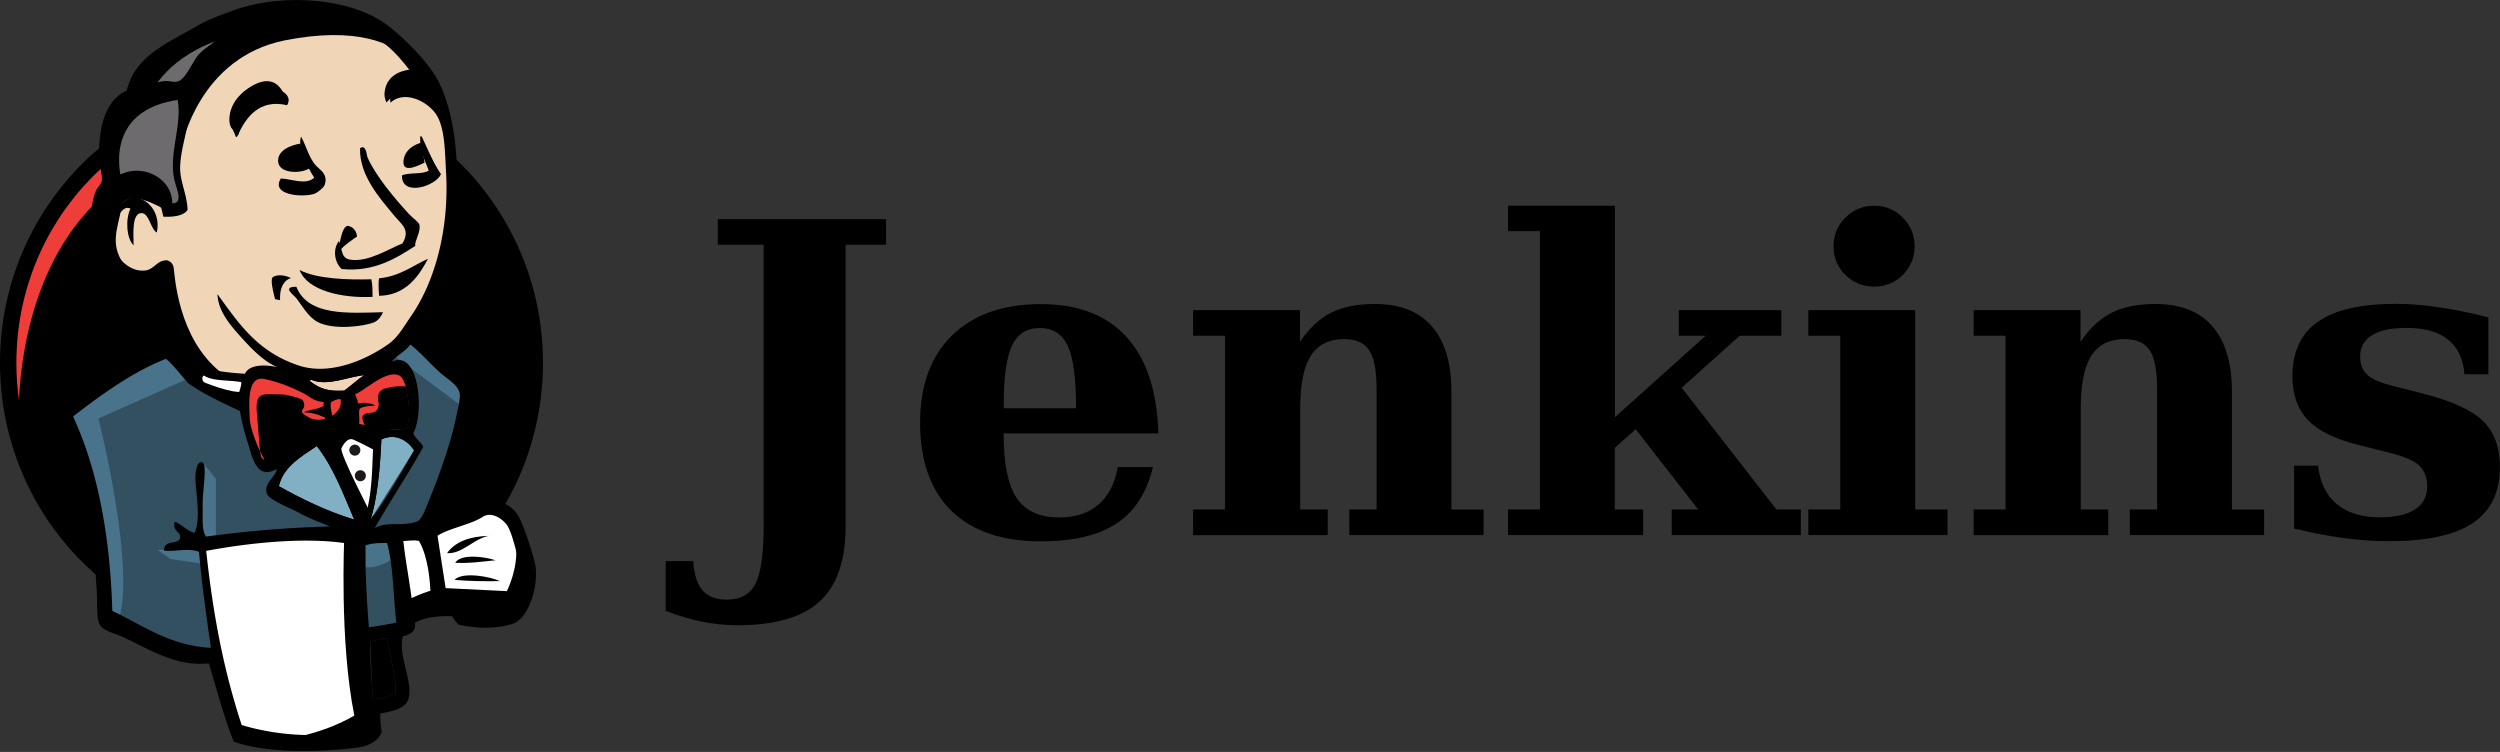 <svg xmlns="http://www.w3.org/2000/svg" width="256" height="77">
  <rect width="100%" height="100%" fill="#333333" stroke="none"/>
  <path d="M54.778 37.055c0 15.235-12.075 27.588-26.97 27.588S.838 52.29.838 37.055 12.911 9.468 27.807 9.468s26.97 12.35 26.97 27.587" class="B D"/>
  <path d="M1.938 43.888s-1.953-28.77 24.555-29.59l-1.85-3.083-14.384 4.829-4.11 4.725-3.596 6.884-2.055 8.012.616 5.343" fill="#ef3d3a"/>
  <path d="M9.338 18.235c-4.733 4.841-7.66 11.525-7.66 18.921s2.926 14.082 7.66 18.922 11.258 7.827 18.47 7.827 13.75-3 18.472-7.827 7.66-11.525 7.66-18.92-2.929-14.08-7.66-18.922-11.259-7.825-18.471-7.827-13.75 3-18.471 7.827zM8.125 57.248C3.109 52.106 0 44.998 0 37.158s3.109-14.95 8.125-20.093 12-8.332 19.67-8.332 14.643 3.187 19.669 8.332S55.6 29.315 55.6 37.158s-3.108 14.95-8.137 20.09-12 8.333-19.669 8.333-14.629-3.187-19.67-8.333" class="E"/>
  <g class="B">
    <path d="m39.16 37.208-4.11.616-5.55.616-3.596.103-3.493-.103-2.671-.822-2.375-2.57-1.85-5.24-.413-1.13-2.466-.82-1.437-2.363-1.028-3.39 1.13-2.98 2.671-.925 2.158 1.028 1.027 2.26 1.233-.205.412-.513-.412-2.362-.103-2.98.617-4.11-.025-2.348 1.875-2.995 3.287-2.362 5.754-2.467 6.37.925 5.547 4.008 2.57 4.11 1.643 2.98.413 7.397-1.233 6.37-2.26 5.65-2.157 2.98" fill="#f0d6b7"/>
    <path d="m35.667 54.983-14.692.615v2.466l1.232 8.631-.616.72-10.275-3.494-.72-1.232-1.027-11.61-2.375-6.988-.513-1.643 8.219-5.65 2.569-1.028 2.26 2.775 1.952 1.746 2.26.72 1.028.308L26.2 46.66l.925 1.13 2.363-.822-1.644 3.185 8.938 4.212-1.13.617" fill="#335061"/>
    <path d="m11.318 19.125 2.67-.925 2.158 1.028 1.028 2.26 1.232-.205.309-1.233-.616-2.375.616-5.65-.512-3.082 1.85-2.158L24.06 3.6l-1.13-1.54-5.65 2.775-2.375 1.85L13.57 9.56l-2.055 2.775-.616 3.287.412 3.494" fill="#6d6b6d"/>
    <path d="M15.529 9.468s1.541-3.8 7.706-5.65.309-1.338.309-1.338l-6.678 2.568-2.568 2.568-1.13 2.055 2.375-.205m-3.095 8.938s-2.158-7.193 6.062-8.22l-.309-1.233-5.65 1.338-1.643 5.346.412 3.494 1.13-.719" class="C"/>
    <path d="m15.735 27.96 1.345-1.304s.607.07.71.79.413 7.193 4.829 10.688c.402.319-3.288-.5-3.288-.5l-3.287-5.125M34.64 26.02s.24-3.125 1.079-2.875.837 1.08.837 1.08-2.037 1.317-1.916 1.795" class="F"/>
  </g>
  <path d="M43.167 14.605s-1.693.358-1.85 1.85 1.85.309 2.158.205m-12.74-1.952s-2.26.308-2.26 1.746 2.569 1.337 3.287.72" class="F"/>
  <g class="B">
    <path d="M16.75 21.398s-3.905-2.375-4.315-.103-1.338 3.904.616 6.268l-1.335-.413-1.232-3.185-.413-3.082 2.375-2.467 2.671.205 1.542 1.233.091 1.544m1.875-6.485S20.371 5.87 29.207 4.125c7.275-1.437 11.097.309 12.535 1.953 0 0-6.472-7.705-12.624-5.343s-10.685 6.679-10.583 9.453l.103 4.725m23.812-7.81s-2.979-.102-3.083 2.57c0 0 0 .412.206.82 0 0 2.374-2.67 3.8-1.232M29.4 10.773s-.5-4.1-4.009-1.717c-2.26 1.542-2.055 3.7-1.643 4.11s.3 1.25.624.672.21-2.418 1.34-2.932 2.983-1.087 3.7-.132" class="F"/>
    <path d="m19.741 38.544-9.657 4.316s4.007 15.913 1.954 20.855l-1.438-.5-.103-6.062-2.67-11.508-1.13-3.185 10.053-6.792 2.98 2.875m1.005 8.808 1.37 1.672v6.165h-1.643l-.205-4.83c0-.5.205-2.374.205-2.374m.307 8.129-4.625.205 1.337.925 3.288.5" fill="#49728b"/>
    <g fill="#335061">
      <path d="m36.591 55.085 3.8-.102.925 9.452-3.904.513-.82-9.863"/>
      <path d="m37.619 55.085 5.753-.309 2.376-6.267c0-.309 2.055-8.63 2.055-8.63l-4.625-4.829-.925-.822-2.467 2.466v9.554l-2.157 8.837"/>
    </g>
    <path d="m40.188 54.366-3.597.72.5 2.877c1.335.616 3.597-1.028 3.597-1.028m-.41-20.55 7.19 5.343.206-2.467-5.445-5.033-1.941 2.17" fill="#49728b"/>
    <path d="m24.335 75.326-2.128-8.63-1.057-6.37-.175-4.728 9.627-.5h5.99l-.544 10.775.924 8.322-.102 1.541-7.809.617-4.725-1.028" fill="#fff"/>
    <path d="M35.256 54.983s-.512 10.685 1.028 18.287c0 0-3.083 1.953-7.604 2.466l8.63-.308 1.027-.617-1.232-16.85-.309-3.596" class="C"/>
    <path d="m41.492 63.614 4.008-1.13 7.603-.413 1.13-3.492-2.055-6.063-2.375-.308-3.288 1.027-3.155 1.54-1.675-.307-1.305.5" fill="#fff"/>
    <path d="M41.42 61.558s2.671-1.233 3.083-1.13l-1.13-5.65 1.335-.513.925 5.959 6.267.309s1.232-2.375.925-4.83l1.13 3.288.103 1.85-1.644 2.467-1.85.412-3.083-.102-1.027-1.335-3.597.512-1.13.413" class="C"/>
  </g>
  <path d="m37.383 54.264-2.26-5.741-2.363-3.39s.513-1.438 1.233-1.438h2.362l2.26.823-.205 3.8-1.027 5.958" fill="#fff"/>
  <path d="M37.825 52.31s-2.877-5.547-2.877-6.37c0 0 .512-1.232 1.232-.925s2.26 1.13 2.26 1.13v-1.952l-3.494-.72-2.375.308 4.008 9.453.821.102" class="B C"/>
  <path d="m25.26 38.75-2.846-.31-2.672-.822v.925l1.305 1.44 4.11 1.85" fill="#fff"/>
  <g class="B">
    <path d="M20.668 39.058s3.185 1.337 4.212 1.027l.103 1.231-2.875-.615-1.747-1.232.309-.413" class="C"/>
    <path d="M41.481 44.031c-1.743-.05-3.318-.258-4.697-.647.094-.565-.081-1.12.059-1.528.383-.275 1.028-.272 1.61-.337-.503-.248-1.21-.345-1.788-.203-.012-.392-.19-.635-.296-.942.98-.35 3.294-2.644 4.596-1.884.62.363.884 2.425.931 3.428.04.832-.075 1.67-.415 2.125" class="D"/>
  </g>
  <path d="M41.481 44.031c-1.743-.05-3.318-.258-4.697-.647.094-.565-.081-1.12.059-1.528.383-.275 1.028-.272 1.61-.337-.503-.248-1.21-.345-1.788-.203-.012-.392-.19-.635-.296-.942.98-.35 3.294-2.644 4.596-1.884.62.363.884 2.425.931 3.428.04.832-.075 1.67-.415 2.125z" fill="none" class="G H"/>
  <path d="m33.145 41.181-.015.398c-.544.357-1.423.354-2.02.654a5.25 5.25 0 0 1 2.174.55l-.038.996c-.997.682-1.909 1.7-3.084 2.341-.555.303-2.505 1.083-3.096.945-.334-.077-.365-.492-.497-.884-.285-.837-.94-2.17-.998-3.43-.072-1.593-.234-4.263 1.483-3.933 1.383.262 2.995.9 4.066 1.5.655.358 1.034.8 2.027.877" class="B D"/>
  <path d="m33.145 41.181-.015.398c-.544.357-1.423.354-2.02.654a5.25 5.25 0 0 1 2.174.55l-.038.996c-.997.682-1.909 1.7-3.084 2.341-.555.303-2.505 1.083-3.096.945-.334-.077-.365-.492-.497-.884-.285-.837-.94-2.17-.998-3.43-.072-1.593-.234-4.263 1.483-3.933 1.383.262 2.995.9 4.066 1.5.655.358 1.034.8 2.027.877z" fill="none" class="G H"/>
  <path d="M34.138 43.081c-.153-.867-.33-1.115-.26-1.87 2.312-1.543 2.747 2.65.26 1.87" class="B D"/>
  <path d="M34.138 43.081c-.153-.867-.33-1.115-.26-1.87 2.312-1.543 2.747 2.65.26 1.87z" fill="none" class="G H"/>
  <path d="M37.5 43.773s-.72-1.028-.205-1.338 1.027 0 1.338-.5 0-.822.102-1.437.616-.72 1.13-.823 1.953-.309 2.157.205l-.616-1.85-1.232-.412-3.904 2.26-.205 1.13v2.265m-9.355 3.902-.4-4.806c-.217-2.391.575-1.975 2.647-1.975.317 0 1.95.377 2.067.616.56 1.145-.938.89.645 1.754 1.337.729 3.696-.443 3.156-2.063-.302-.36-1.575-.125-2.03-.35l-2.407-1.25c-1.022-.53-3.382-1.302-4.47-.562-2.76 1.875.175 6.562 1.158 8.521" fill="#ef3d3a" class="B"/>
  <path d="M29.4 10.773c-2.8-.653-4.191 1.172-5.04 3.062-.757-.184-.456-1.215-.265-1.74.5-1.379 2.521-3.212 4.171-2.965.71.108 1.672.756 1.134 1.64m13.645 3.193.133.005c.632 1.315 1.18 2.707 1.978 3.867-.535 1.245-4.05 2.348-3.995.125.76-.332 2.073-.067 2.747-.492-.39-1.07-.95-1.98-.876-3.493m-12.197.023c.6 1.1.796 2.257 1.65 3.087.384.375 1.131.831.75 1.873-.088.246-.72.793-1.085.9-1.334.393-4.444.08-3.39-1.583 1.104.05 2.587.716 3.412-.085-.633-1-1.75-3.016-1.347-4.196M42.532 25.18c-2.008 1.29-4.25 2.694-7.54 2.37-.704-.626-.972-1.973-.288-2.872.356.625.132 1.75 1.125 1.905 1.867.32 4.041-1.143 5.385-1.654.833-1.405-.072-1.921-.823-2.825-1.537-1.852-3.597-4.147-3.522-6.921.621-.45.675.687.75.895.802 1.877 2.821 4.279 4.295 5.875.375.396.957.775 1.025 1.037.191.75-.498 1.673-.418 2.18M16.06 23.822c-.63-.36-.78-1.943-1.519-2-1.056-.063-.875 2.053-.86 3.292-.727-.66-.855-2.692-.321-3.75-.609-.3-.881.33-1.219.55.434-3.154 4.625-1.462 3.917 1.881m27.768 2.7c-.935 1.78-2.258 3.74-5.002 3.798-.057-.575-.1-1.45.002-1.796 2.098-.2 3.393-1.27 5-2m-13.15 1.152c1.75.92 4.968 1.019 7.346.95.128.521.125 1.165.13 1.8-3.057.153-6.675-.604-7.475-2.75m-.332 1.716c1.21 3.038 5.37 2.688 8.877 2.605-.155.395-.5.86-.905 1.03-1.125.457-4.225.804-5.785-.026-.99-.525-1.625-1.715-2.167-2.412-.25-.338-1.567-1.197-.02-1.198" class="E B"/>
  <path d="m42.4 46.129-4.462 7.075c.706-2.078 1.008-5.554 1.115-8.204 1.477-.691 2.743.156 3.35 1.128" fill="#81b0c4" class="B"/>
  <path d="M50.041 54.873c-1.59.318-2.707 1.875-4.258 1.765.852-1.2 2.346-1.71 4.258-1.765m.7 2.5c-1.296.125-2.818.346-4.132.25.622-.95 3.02-.623 4.132-.25m.45 2.132c-1.456.031-3.267.003-4.65-.125.819-.88 3.708-.325 4.65.125" class="E B"/>
  <path d="M39.657 65.378c.21 1.83.934 3.682.844 5.687-.805.271-1.267.509-2.347.508l-.238-5.93c.532.036 1.313-.378 1.74-.264" class="B C"/>
  <path d="M37.31 38.416c-.731.478-1.354 1.075-2.056 1.584-1.558.078-2.408-.107-3.553-1.002.019-.072.134-.04.125-.128 1.668.744 3.788-.302 5.472-.452" fill="#f0d6b7" class="B"/>
  <path d="M28.555 49.783c.459-1.985 2.254-3.013 3.884-4.107 1.682 2.135 2.706 4.882 3.832 7.532-2.662-.803-5.382-2.105-7.716-3.425" fill="#81b0c4" class="B"/>
  <path d="M37.919 65.643c-.068 1.625.16 4.225.237 5.928 1.079.002 1.542-.237 2.348-.507.091-2.004-.634-3.858-.844-5.688-.425-.112-1.209.3-1.74.265zM21.115 56.41c.712 6.541 1.742 12.04 3.633 17.833 4.194 1.275 9.252 1.385 12.962.235-.681-3.27-.384-7.25-.781-10.738-.3-2.622-.148-5.262-.559-7.937-4.494-.935-10.845-.22-15.254.606zm16.316-.565c-.037 2.81.125 5.581.34 8.394 1.079-.163 1.813-.27 2.813-.49-.325-2.708-.285-5.755-.95-8.15-.767.007-1.442-.009-2.205.247zm5.473-.452c-.5-.118-1.108-.005-1.598.005.23 2.29.788 4.817.984 7.22.77.026 1.181-.337 1.813-.462.033-2.11-.184-5.017-1.2-6.765zm8.287 7.57c1.604-.39 2.613-2.354 2.163-4.372-.3-1.356-.838-3.91-1.413-4.777-.425-.641-1.575-1.483-2.492-.894-1.494.956-4.125 1.234-5.213 2.393.547 1.818.717 4.316.942 6.62 1.866.117 4.162-.512 5.712.156-1.084.35-2.487.354-3.425.865.765.37 2.556.295 3.725.012zm-14.918-9.755c-1.128-2.65-2.15-5.397-3.833-7.532-1.63 1.094-3.425 2.122-3.884 4.107 2.334 1.32 5.054 2.622 7.716 3.425zM39.05 45c-.106 2.65-.409 6.128-1.115 8.204 1.685-2.146 3.044-4.644 4.462-7.075-.605-.971-1.87-1.819-3.35-1.127zm-3.15-1.118c-.637-.07-1.18.733-2.01.387-.19.21-.375.438-.557.644 1.833 2.21 2.666 5.344 4.082 7.94.76-2.494.673-5.225.84-7.95-1.044.066-1.625-.944-2.355-1.021zm-2.025-2.673c-.068.756.107 1.004.26 1.871 2.5.778 2.052-3.412-.26-1.87zm-2.759-.905c-1.071-.587-2.682-1.225-4.066-1.5-1.716-.329-1.555 2.341-1.482 3.933.057 1.262.712 2.593.997 3.43.134.392.163.807.498.885.59.125 2.54-.642 3.096-.945 1.175-.64 2.087-1.658 3.084-2.342l.037-.996a5.25 5.25 0 0 0-2.174-.55c.598-.3 1.475-.296 2.02-.654l.015-.397c-.993-.075-1.372-.519-2.027-.878zm-10.25-1.86c-.89.903 2.495 2.134 3.573 2.2-.006-.571.325-1.11.259-1.52-1.28-.225-2.963-.075-3.832-.68zm10.958.425c-.004.088-.119.056-.125.128 1.145.895 1.995 1.08 3.552 1.002.703-.51 1.325-1.106 2.057-1.584-1.684.15-3.804 1.197-5.472.453zm10.057 3.05c-.047-1.004-.312-3.066-.931-3.427-1.3-.76-3.615 1.533-4.596 1.883.106.308.282.55.296.943.58-.143 1.285-.045 1.788.202-.582.065-1.225.063-1.61.338-.142.407.035.962-.06 1.527 1.38.388 2.955.597 4.698.648.338-.441.455-1.28.415-2.125zm-22.512-2.6c-.279-.2-2.169-2.657-2.428-2.556-3.406 1.346-6.603 3.679-9.46 5.884 2.724 5.846 3.824 13.007 4.019 19.91 3.12 1.458 5.863 3.562 10.095 3.782-.49-3.467-.938-6.56-1.215-9.825-1.063-.45-2.59.02-3.588-.137-.008-1.2 1.522-.525 1.648-1.333.096-.61-.841-.656-.538-1.617.78.282 1.188.907 2.018 1.142.759-1.66-.01-4.596.1-5.982.021-.26.13-1.443.712-1.235.518.17-.027 3.145.018 4.457.05 1.21-.146 2.38.344 3.138a116.925 116.925 0 0 1 12.677-1.04c-.975-.417-2.131-.812-3.4-1.528-.687-.375-2.855-1.195-3.054-1.847-.316-1.042.832-1.595 1.028-2.5-2.065 1.125-2.469-1.08-2.958-2.643-.442-1.416-.695-2.475-.803-3.29-1.779-.85-3.682-1.707-5.213-2.795zm20.718-2.26c2.85-1.381 3.375 5.163 2.247 7.271.172.63.766.87 1.008 1.435-1.59 2.848-3.356 5.507-4.977 8.322 1.206-.75 2.93-.134 4.35-.697.519-.205.895-1.393 1.287-2.343 1.082-2.615 2.217-5.913 2.722-8.408.112-.569.425-1.807.355-2.312-.125-.907-1.354-1.578-1.979-2.138-1.153-1.035-1.878-1.946-3.08-2.912-.5.72-1.533 1.202-1.931 1.787zm-27.22-25.265c-1.357 1.494-1.075 4.293-.908 6.284 2.454-1.544 5.71.122 5.68 2.747 1.171-.03.437-1.462.225-2.387-.693-3.013 1.166-6.288.084-9.043-2.1.16-3.83 1.018-5.082 2.398zm9.713-8.669c-3.075.872-7 3.104-8.275 5.865.977-.142 1.656-.635 2.621-.696.365-.025.843.153 1.263.05.835-.207 1.54-2.079 2.17-2.775.612-.68 1.352-.971 1.857-1.591.325-.156.804-.146.823-.633-.142-.15-.288-.265-.458-.217zm15.998.82c-3.19-1.8-8.588-3.155-11.983-1.463-2.75 1.365-6.438 3.625-7.7 6.487 1.179 2.75-.35 5.293-.446 8.098-.05 1.492.702 2.795.76 4.418-.404.665-1.638.748-2.488.7-.287-1.437-.79-3.052-2.27-3.212-2.093-.229-3.625 1.504-3.72 3.315-.125 2.13 1.638 5.659 4.113 5.412.957-.095 1.192-1.053 2.235-1.043.565 1.127-.873 1.482-1.02 2.287-.038.209.119 1.023.212 1.405.45 1.86 1.454 4.266 2.442 5.681 1.253 1.797 3.716 2.067 6.365 2.243.475-1.019 2.216-.935 3.352-.669-1.363-.537-2.625-1.846-3.675-3.002-1.205-1.328-2.425-2.75-2.487-4.488 2.274 3.158 4.157 5.916 8.296 7.305 3.132 1.05 6.79-.481 9.196-2.171 1-.703 1.595-1.818 2.305-2.838 2.656-3.82 3.895-9.275 3.623-14.558-.126-2.18-.108-4.353-.838-5.82-.765-1.533-3.35-2.904-4.862-1.518-.28-1.491 1.258-2.412 3.066-1.875-1.288-1.662-2.642-3.662-4.475-4.696zm5.942 49.182c2.492-1.238 7.15-3.335 8.712.005.575 1.23 1.254 3.312 1.553 4.582.423 1.793-.458 5.563-2.3 6.163-1.627.53-3.527.5-5.5.105a2.78 2.78 0 0 1-.667-.875c-1.4-.054-2.713.075-3.817.65.105 1.035-.595 1.2-1.252 1.415-.488 1.93.975 4.45.625 6.21-.25 1.253-1.792 1.447-2.925 1.682-.038.696.05 1.279.127 1.868-.258.955-1.421 1.5-2.525 1.632-3.625.438-9.127.631-12.612-.622-.973-2.388-1.738-5.288-2.55-8.013-3.389.363-6.139-1.467-8.73-2.666-.898-.416-2.138-.645-2.475-1.36-.325-.691-.193-2.018-.273-3.27-.205-3.2-.381-6.284-1.225-9.559-.379-1.47-1.04-2.766-1.5-4.182-.425-1.313-1.171-2.934-1.365-4.243-.287-1.94 1.538-2.047 2.706-2.875 1.806-1.3 3.223-2.019 5.178-3.191.579-.348 2.325-1.225 2.525-1.631.395-.803-.677-1.935-.965-2.565-.454-.995-.69-1.842-.755-2.823-1.64-.259-2.884-1.235-3.635-2.337-1.242-1.822-2.104-5.192-1.029-7.755.084-.203.505-.6.566-.91.123-.61-.23-1.422-.252-2.072-.125-3.332.563-6.202 2.806-7.207.91-3.628 4.17-4.834 7.24-6.638 1.148-.675 2.413-1.105 3.72-1.585 4.688-1.725 11.88-1.4 15.77 1.543 1.65 1.247 4.288 3.882 5.23 5.79 2.491 5.035 2.313 13.45.571 19.575-.233.822-.575 2.031-1.05 3.019-.33.69-1.358 2.07-1.233 2.678.128.63 2.343 2.313 2.818 2.77.856.825 2.48 1.92 2.626 2.963.14 1.107-.488 2.625-.808 3.694-1.066 3.568-2.107 6.866-3.316 10.047" class="B E"/>
  <path d="M27.891 28.428c.135-.18.879-.454 1.919.047 0 0-1.232.205-1.13 2.263l-.512-.103s-.532-1.862-.275-2.206" class="B F"/>
  <path d="M36.9 46.095a.565.565 0 1 1-.565-.565c.313 0 .565.254.565.565m.565 2.62a.565.565 0 1 1-.565-.565c.313 0 .565.254.565.565" fill="#1d1919" class="B"/>
  <path d="M68.167 62.553V57.46h2.818q.13 2.038.954 2.991.845.954 2.492.954 2.103 0 2.925-1.625.845-1.604.845-6.046V25.059H73.5v-2.623h17.23v2.625h-4.142v28.844q0 5.266-2.667 7.694-2.644 2.427-8.43 2.427-1.8 0-3.618-.368-1.82-.37-3.707-1.105zm42.023-20.75q0-4.55-.845-6.372-.845-1.842-2.883-1.842-1.972 0-2.837 1.8-.845 1.8-.845 6.025v.39h7.412zm8.43 2.578h-15.843v.175q0 4.465 1.344 6.46 1.344 1.972 4.335 1.972 2.493 0 4.031-1.323 1.538-1.322 1.973-3.837h3.597q-.932 3.922-3.706 5.765-2.775 1.842-7.759 1.842-5.98 0-9.187-3.142-3.188-3.163-3.188-9.017 0-5.72 3.273-8.928 3.272-3.208 9.102-3.208 5.722 0 8.778 3.381 3.056 3.36 3.25 9.875zm3.555 10.413V52.17h3.273V34.38h-3.273v-2.623h10.945v3.25q1.375-2.058 3.162-2.968 1.778-.91 4.5-.91 3.88 0 5.85 2.297 1.994 2.275 1.994 6.719v12.029h3.294v2.62h-13.75v-2.622h2.796V39.926q0-2.925-.759-4.052-.75-1.15-2.578-1.15-2.319 0-3.403 1.712-1.084 1.69-1.084 5.397V52.17h2.818v2.625h-13.785zm46.096 0h-13.85V52.17h3.273v-28.5h-3.273v-2.6h10.945v21.652l9.298-8.344h-2.753v-2.623h10.5v2.623h-4.27l-5.937 5.331 9.708 12.463h2.493v2.62h-13.22V52.17h2.709l-6.394-8.213-2.145 1.907v6.308h2.904v2.62zm19.484-29.563q0-1.755 1.212-2.947 1.213-1.213 2.97-1.213 1.712 0 2.903 1.213 1.212 1.192 1.212 2.947 0 1.713-1.212 2.925-1.192 1.193-2.904 1.193-1.755 0-2.969-1.193-1.212-1.192-1.212-2.925zm8.375 26.938h3.294v2.625h-14.25V52.17h3.272V34.38h-3.272v-2.623h10.945v20.417zm5.97 2.625V52.17h3.272V34.38H202.1v-2.623h10.945v3.25q1.375-2.058 3.162-2.968 1.778-.91 4.5-.91 3.88 0 5.85 2.297 1.994 2.275 1.994 6.719v12.029h3.294v2.62h-13.75v-2.622h2.796V39.926q0-2.925-.759-4.052-.75-1.15-2.578-1.15-2.319 0-3.403 1.712-1.084 1.69-1.084 5.397V52.17h2.818v2.625h-13.75zm32.813-.673v-6.437h2.45q.303 2.579 1.928 3.944 1.625 1.343 4.421 1.343 2.34 0 3.575-.8 1.258-.825 1.258-2.34 0-1.375-.8-2.145-.78-.758-3.056-1.322l-3.163-.8q-3.575-.875-5.18-2.538-1.604-1.668-1.604-4.5 0-3.75 2.6-5.57 2.6-1.842 8.02-1.842 2.037 0 4.334.346 2.319.325 5.115 1.04v5.823h-2.45q-.195-2.375-1.69-3.554-1.475-1.193-4.247-1.193-2.34 0-3.554.76-1.192.75-1.192 2.167 0 1.17.693 1.842.694.671 2.493 1.128l3.142.8q4.53 1.15 6.25 2.837 1.734 1.69 1.734 4.703 0 3.9-2.796 5.765-2.775 1.842-8.648 1.842-2.145 0-4.55-.325t-5.092-.975z"/>
</svg>
